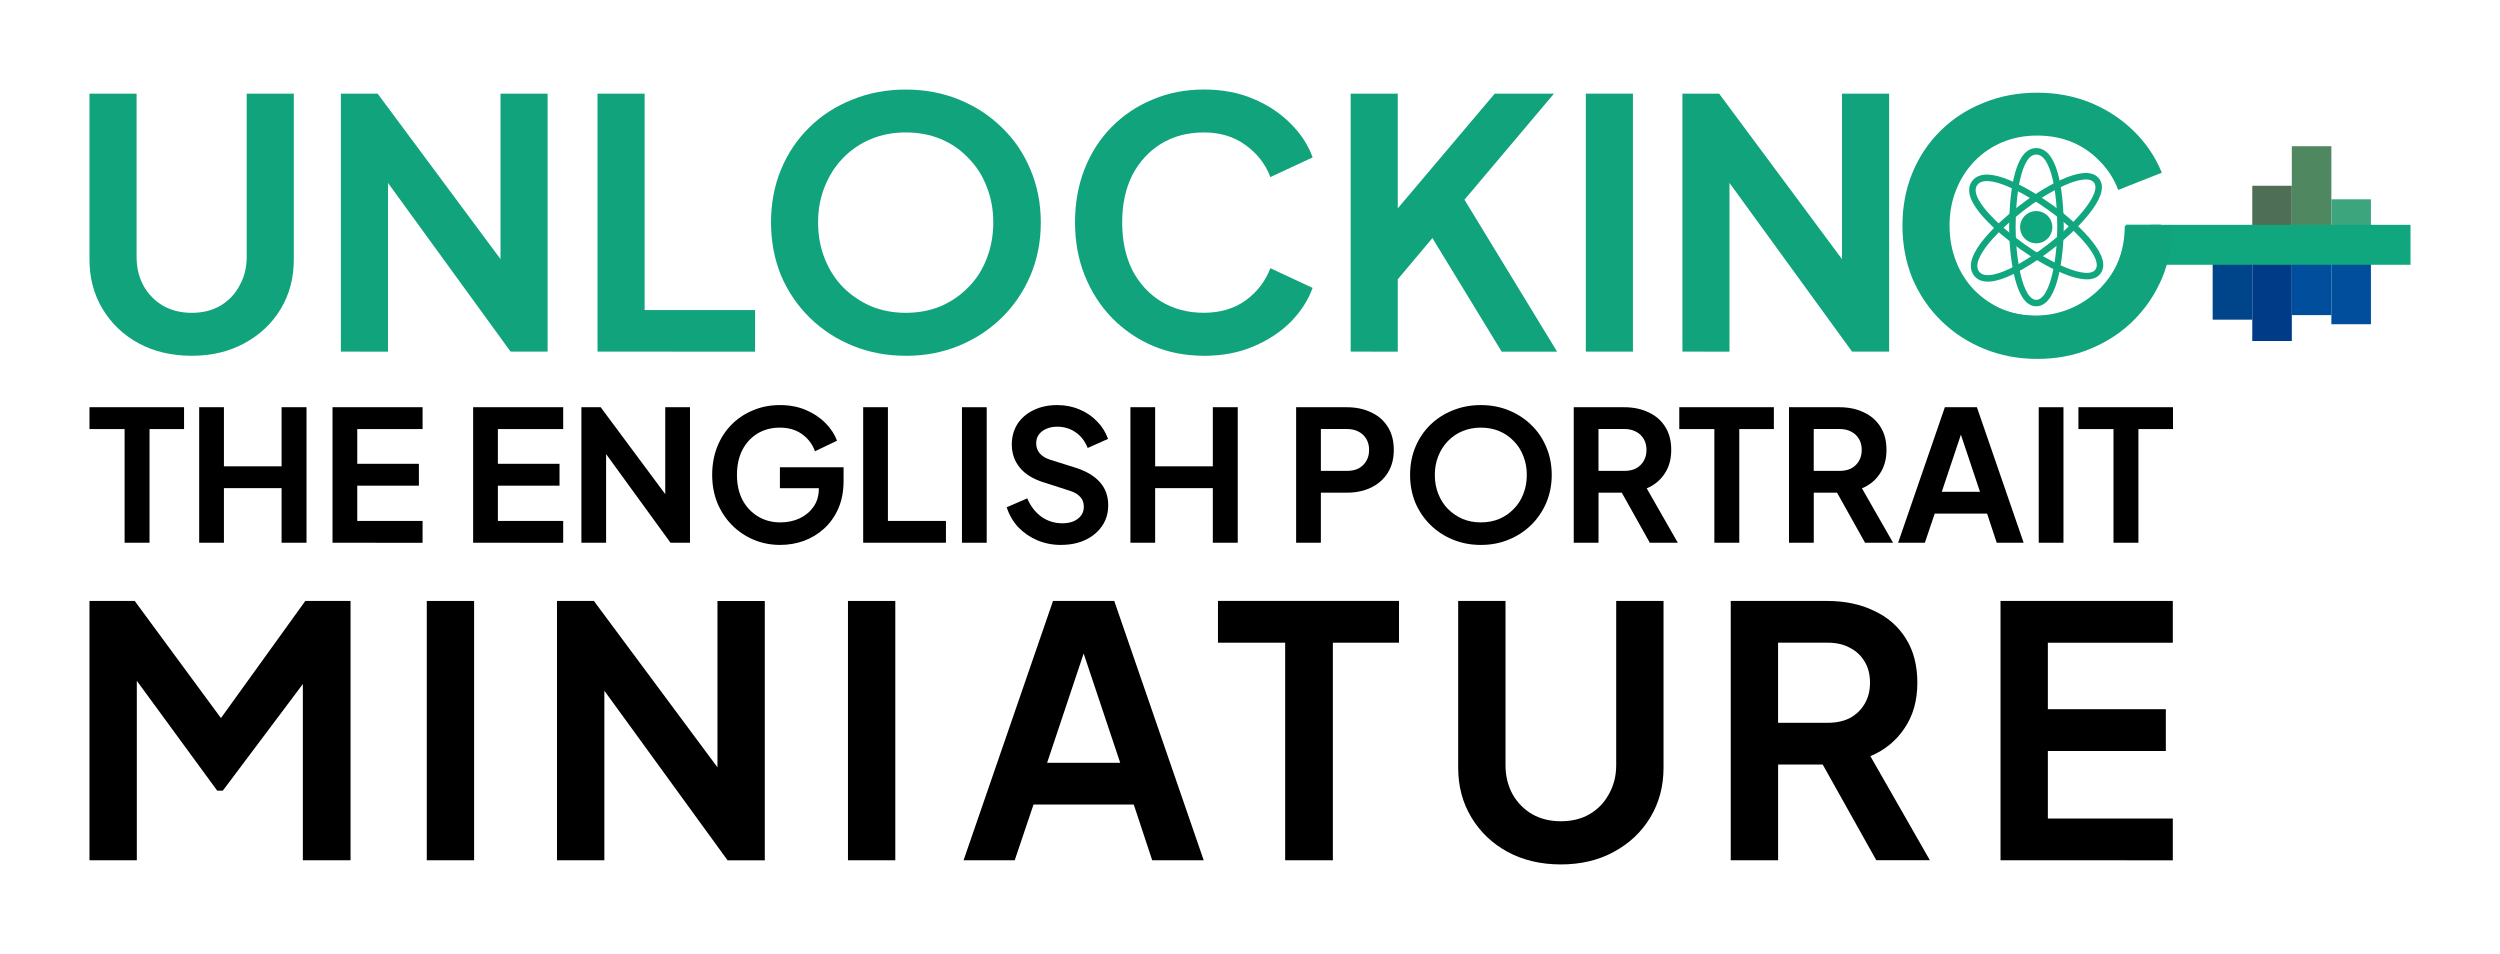 <?xml version="1.0" encoding="UTF-8" standalone="no"?>
<svg
   xmlns:dc="http://purl.org/dc/elements/1.1/"
   xmlns:cc="http://creativecommons.org/ns#"
   xmlns:rdf="http://www.w3.org/1999/02/22-rdf-syntax-ns#"
   xmlns:svg="http://www.w3.org/2000/svg"
   xmlns="http://www.w3.org/2000/svg"
   preserveAspectRatio="xMidyMid meet"
   viewBox="0 0 55.878 21.321"
   version="1.1"
   id="svg1503">
  <defs
     id="defs54" />
  <path
     id="path1300"
     style="font-style:normal;font-variant:normal;font-weight:bold;font-stretch:normal;font-size:8.5px;line-height:1.3;font-family:'Plus Jakarta Sans';-inkscape-font-specification:'Plus Jakarta Sans Bold';letter-spacing:0px;word-spacing:0px;fill:#000000;fill-opacity:1;stroke:none;stroke-width:0.364"
     d="m 2,19.228 v -5.796 h 1.011 l 2.171,2.949 H 4.7 L 6.824,13.432 h 1.011 v 5.796 H 6.769 V 14.638 L 7.182,14.739 4.98,17.672 H 4.855 L 2.708,14.739 3.058,14.638 v 4.59 z" />
  <path
     id="path1302"
     style="font-style:normal;font-variant:normal;font-weight:bold;font-stretch:normal;font-size:8.5px;line-height:1.3;font-family:'Plus Jakarta Sans';-inkscape-font-specification:'Plus Jakarta Sans Bold';letter-spacing:0px;word-spacing:0px;fill:#000000;fill-opacity:1;stroke:none;stroke-width:0.364"
     d="m 9.539,19.228 v -5.796 h 1.058 v 5.796 z" />
  <path
     id="path1304"
     style="font-style:normal;font-variant:normal;font-weight:bold;font-stretch:normal;font-size:8.5px;line-height:1.3;font-family:'Plus Jakarta Sans';-inkscape-font-specification:'Plus Jakarta Sans Bold';letter-spacing:0px;word-spacing:0px;fill:#000000;fill-opacity:1;stroke:none;stroke-width:0.364"
     d="m 12.449,19.228 v -5.796 h 0.825 l 3.19,4.295 -0.428,0.086 v -4.38 h 1.058 v 5.796 h -0.832 l -3.143,-4.326 0.389,-0.086 v 4.411 z" />
  <path
     id="path1306"
     style="font-style:normal;font-variant:normal;font-weight:bold;font-stretch:normal;font-size:8.5px;line-height:1.3;font-family:'Plus Jakarta Sans';-inkscape-font-specification:'Plus Jakarta Sans Bold';letter-spacing:0px;word-spacing:0px;fill:#000000;fill-opacity:1;stroke:none;stroke-width:0.364"
     d="m 18.953,19.228 v -5.796 h 1.058 v 5.796 z" />
  <path
     id="path1308"
     style="font-style:normal;font-variant:normal;font-weight:bold;font-stretch:normal;font-size:8.5px;line-height:1.3;font-family:'Plus Jakarta Sans';-inkscape-font-specification:'Plus Jakarta Sans Bold';letter-spacing:0px;word-spacing:0px;fill:#000000;fill-opacity:1;stroke:none;stroke-width:0.364"
     d="m 21.537,19.228 1.999,-5.796 h 1.369 l 1.999,5.796 h -1.151 l -0.412,-1.245 h -2.241 l -0.42,1.245 z m 1.867,-2.178 h 1.634 l -0.965,-2.886 h 0.296 z" />
  <path
     id="path1310"
     style="font-style:normal;font-variant:normal;font-weight:bold;font-stretch:normal;font-size:8.5px;line-height:1.3;font-family:'Plus Jakarta Sans';-inkscape-font-specification:'Plus Jakarta Sans Bold';letter-spacing:0px;word-spacing:0px;fill:#000000;fill-opacity:1;stroke:none;stroke-width:0.364"
     d="m 28.725,19.228 v -4.863 h -1.502 v -0.934 h 4.046 v 0.934 h -1.478 v 4.863 z" />
  <path
     id="path1312"
     style="font-style:normal;font-variant:normal;font-weight:bold;font-stretch:normal;font-size:8.5px;line-height:1.3;font-family:'Plus Jakarta Sans';-inkscape-font-specification:'Plus Jakarta Sans Bold';letter-spacing:0px;word-spacing:0px;fill:#000000;fill-opacity:1;stroke:none;stroke-width:0.364"
     d="m 34.887,19.321 q -0.669,0 -1.19,-0.28 -0.513,-0.28 -0.809,-0.77 -0.296,-0.49 -0.296,-1.113 v -3.727 h 1.058 v 3.672 q 0,0.358 0.156,0.646 0.163,0.288 0.443,0.451 0.28,0.156 0.638,0.156 0.366,0 0.638,-0.156 0.28,-0.163 0.436,-0.451 0.163,-0.288 0.163,-0.646 v -3.672 h 1.058 v 3.727 q 0,0.622 -0.296,1.113 -0.296,0.49 -0.817,0.77 -0.513,0.28 -1.183,0.28 z" />
  <path
     id="path1314"
     style="font-style:normal;font-variant:normal;font-weight:bold;font-stretch:normal;font-size:8.5px;line-height:1.3;font-family:'Plus Jakarta Sans';-inkscape-font-specification:'Plus Jakarta Sans Bold';letter-spacing:0px;word-spacing:0px;fill:#000000;fill-opacity:1;stroke:none;stroke-width:0.364"
     d="m 38.684,19.228 v -5.796 h 2.155 q 0.591,0 1.043,0.218 0.459,0.21 0.716,0.622 0.257,0.405 0.257,0.988 0,0.599 -0.288,1.019 -0.28,0.42 -0.762,0.622 l 1.33,2.326 h -1.198 l -1.424,-2.544 0.685,0.405 h -1.455 v 2.14 z m 1.058,-3.073 h 1.113 q 0.288,0 0.498,-0.109 0.21,-0.117 0.327,-0.319 0.117,-0.202 0.117,-0.467 0,-0.272 -0.117,-0.467 -0.117,-0.202 -0.327,-0.311 -0.21,-0.117 -0.498,-0.117 h -1.113 z" />
  <path
     id="path1316"
     style="font-style:normal;font-variant:normal;font-weight:bold;font-stretch:normal;font-size:8.5px;line-height:1.3;font-family:'Plus Jakarta Sans';-inkscape-font-specification:'Plus Jakarta Sans Bold';letter-spacing:0px;word-spacing:0px;fill:#000000;fill-opacity:1;stroke:none;stroke-width:0.364"
     d="m 44.714,19.228 v -5.796 h 3.851 v 0.934 h -2.793 v 1.486 h 2.637 v 0.934 h -2.637 v 1.509 h 2.793 v 0.934 z" />
  <path
     id="path1318"
     style="font-style:normal;font-variant:normal;font-weight:bold;font-stretch:normal;font-size:10.824px;line-height:1.3;font-family:'Plus Jakarta Sans';-inkscape-font-specification:'Plus Jakarta Sans Bold';letter-spacing:0px;word-spacing:0px;fill:#000000;fill-opacity:1;stroke:none;stroke-width:0.376"
     d="M 2.785,12.131 V 9.59 H 2 V 9.102 H 4.114 V 9.59 H 3.342 v 2.541 z" />
  <path
     id="path1320"
     style="font-style:normal;font-variant:normal;font-weight:bold;font-stretch:normal;font-size:10.824px;line-height:1.3;font-family:'Plus Jakarta Sans';-inkscape-font-specification:'Plus Jakarta Sans Bold';letter-spacing:0px;word-spacing:0px;fill:#000000;fill-opacity:1;stroke:none;stroke-width:0.376"
     d="M 4.452,12.131 V 9.102 h 0.553 v 1.321 h 1.289 V 9.102 H 6.851 V 12.131 H 6.294 v -1.22 h -1.289 v 1.22 z" />
  <path
     id="path1322"
     style="font-style:normal;font-variant:normal;font-weight:bold;font-stretch:normal;font-size:10.824px;line-height:1.3;font-family:'Plus Jakarta Sans';-inkscape-font-specification:'Plus Jakarta Sans Bold';letter-spacing:0px;word-spacing:0px;fill:#000000;fill-opacity:1;stroke:none;stroke-width:0.376"
     d="M 7.432,12.131 V 9.102 h 2.013 v 0.488 h -1.46 v 0.777 h 1.378 v 0.488 H 7.985 v 0.789 h 1.46 v 0.488 z" />
  <path
     id="path1324"
     style="font-style:normal;font-variant:normal;font-weight:bold;font-stretch:normal;font-size:10.824px;line-height:1.3;font-family:'Plus Jakarta Sans';-inkscape-font-specification:'Plus Jakarta Sans Bold';letter-spacing:0px;word-spacing:0px;fill:#000000;fill-opacity:1;stroke:none;stroke-width:0.376"
     d="M 10.575,12.131 V 9.102 h 2.013 v 0.488 h -1.46 v 0.777 h 1.378 v 0.488 h -1.378 v 0.789 h 1.46 v 0.488 z" />
  <path
     id="path1326"
     style="font-style:normal;font-variant:normal;font-weight:bold;font-stretch:normal;font-size:10.824px;line-height:1.3;font-family:'Plus Jakarta Sans';-inkscape-font-specification:'Plus Jakarta Sans Bold';letter-spacing:0px;word-spacing:0px;fill:#000000;fill-opacity:1;stroke:none;stroke-width:0.376"
     d="M 12.995,12.131 V 9.102 h 0.431 l 1.667,2.244 -0.224,0.045 V 9.102 h 0.553 v 3.029 h -0.435 l -1.643,-2.261 0.203,-0.045 v 2.305 z" />
  <path
     id="path1328"
     style="font-style:normal;font-variant:normal;font-weight:bold;font-stretch:normal;font-size:10.824px;line-height:1.3;font-family:'Plus Jakarta Sans';-inkscape-font-specification:'Plus Jakarta Sans Bold';letter-spacing:0px;word-spacing:0px;fill:#000000;fill-opacity:1;stroke:none;stroke-width:0.376"
     d="m 17.443,12.18 q -0.325,0 -0.602,-0.118 -0.276,-0.118 -0.484,-0.329 -0.207,-0.211 -0.325,-0.496 -0.114,-0.285 -0.114,-0.622 0,-0.337 0.11,-0.622 0.114,-0.289 0.317,-0.496 0.207,-0.211 0.484,-0.325 0.276,-0.118 0.602,-0.118 0.325,0 0.581,0.11 0.26,0.11 0.439,0.293 0.179,0.179 0.256,0.394 L 18.216,10.086 Q 18.13,9.85 17.927,9.704 17.724,9.558 17.431,9.558 q -0.285,0 -0.504,0.134 -0.215,0.134 -0.337,0.37 -0.118,0.236 -0.118,0.553 0,0.317 0.122,0.557 0.126,0.236 0.346,0.37 0.22,0.134 0.504,0.134 0.232,0 0.427,-0.089 0.195,-0.094 0.313,-0.26 0.118,-0.171 0.118,-0.403 v -0.232 l 0.252,0.22 h -1.122 v -0.468 h 1.423 v 0.305 q 0,0.35 -0.118,0.618 -0.118,0.268 -0.321,0.451 -0.199,0.179 -0.451,0.272 -0.252,0.089 -0.52,0.089 z" />
  <path
     id="path1330"
     style="font-style:normal;font-variant:normal;font-weight:bold;font-stretch:normal;font-size:10.824px;line-height:1.3;font-family:'Plus Jakarta Sans';-inkscape-font-specification:'Plus Jakarta Sans Bold';letter-spacing:0px;word-spacing:0px;fill:#000000;fill-opacity:1;stroke:none;stroke-width:0.376"
     d="M 19.293,12.131 V 9.102 h 0.553 v 2.541 h 1.297 v 0.488 z" />
  <path
     id="path1332"
     style="font-style:normal;font-variant:normal;font-weight:bold;font-stretch:normal;font-size:10.824px;line-height:1.3;font-family:'Plus Jakarta Sans';-inkscape-font-specification:'Plus Jakarta Sans Bold';letter-spacing:0px;word-spacing:0px;fill:#000000;fill-opacity:1;stroke:none;stroke-width:0.376"
     d="M 21.501,12.131 V 9.102 h 0.553 v 3.029 z" />
  <path
     id="path1334"
     style="font-style:normal;font-variant:normal;font-weight:bold;font-stretch:normal;font-size:10.824px;line-height:1.3;font-family:'Plus Jakarta Sans';-inkscape-font-specification:'Plus Jakarta Sans Bold';letter-spacing:0px;word-spacing:0px;fill:#000000;fill-opacity:1;stroke:none;stroke-width:0.376"
     d="m 23.717,12.18 q -0.289,0 -0.537,-0.106 -0.244,-0.106 -0.423,-0.293 -0.175,-0.191 -0.256,-0.443 l 0.459,-0.199 q 0.11,0.26 0.317,0.411 0.207,0.146 0.468,0.146 0.146,0 0.252,-0.045 0.11,-0.049 0.167,-0.13 0.061,-0.081 0.061,-0.195 0,-0.134 -0.081,-0.22 -0.077,-0.089 -0.236,-0.138 l -0.581,-0.187 q -0.354,-0.11 -0.533,-0.329 -0.179,-0.22 -0.179,-0.516 0,-0.26 0.126,-0.459 0.13,-0.199 0.358,-0.309 0.232,-0.114 0.529,-0.114 0.272,0 0.5,0.098 0.228,0.094 0.39,0.264 0.167,0.167 0.248,0.394 L 24.311,10.013 Q 24.221,9.785 24.042,9.663 23.863,9.537 23.628,9.537 q -0.138,0 -0.244,0.049 -0.106,0.045 -0.167,0.13 -0.057,0.081 -0.057,0.195 0,0.126 0.081,0.224 0.081,0.094 0.248,0.146 l 0.557,0.175 q 0.362,0.118 0.541,0.325 0.183,0.207 0.183,0.512 0,0.26 -0.134,0.459 -0.134,0.199 -0.37,0.313 -0.236,0.114 -0.549,0.114 z" />
  <path
     id="path1336"
     style="font-style:normal;font-variant:normal;font-weight:bold;font-stretch:normal;font-size:10.824px;line-height:1.3;font-family:'Plus Jakarta Sans';-inkscape-font-specification:'Plus Jakarta Sans Bold';letter-spacing:0px;word-spacing:0px;fill:#000000;fill-opacity:1;stroke:none;stroke-width:0.376"
     d="M 25.266,12.131 V 9.102 h 0.553 v 1.321 h 1.289 V 9.102 h 0.557 v 3.029 h -0.557 v -1.22 h -1.289 v 1.22 z" />
  <path
     id="path1338"
     style="font-style:normal;font-variant:normal;font-weight:bold;font-stretch:normal;font-size:10.824px;line-height:1.3;font-family:'Plus Jakarta Sans';-inkscape-font-specification:'Plus Jakarta Sans Bold';letter-spacing:0px;word-spacing:0px;fill:#000000;fill-opacity:1;stroke:none;stroke-width:0.376"
     d="M 28.97,12.131 V 9.102 h 1.13 q 0.309,0 0.545,0.114 0.24,0.11 0.374,0.325 0.134,0.211 0.134,0.516 0,0.301 -0.138,0.516 -0.134,0.211 -0.37,0.325 -0.236,0.114 -0.545,0.114 h -0.577 v 1.118 z m 0.553,-1.606 h 0.586 q 0.15,0 0.26,-0.057 0.11,-0.061 0.171,-0.167 0.061,-0.106 0.061,-0.244 0,-0.142 -0.061,-0.244 -0.061,-0.106 -0.171,-0.163 -0.11,-0.061 -0.26,-0.061 h -0.586 z" />
  <path
     id="path1340"
     style="font-style:normal;font-variant:normal;font-weight:bold;font-stretch:normal;font-size:10.824px;line-height:1.3;font-family:'Plus Jakarta Sans';-inkscape-font-specification:'Plus Jakarta Sans Bold';letter-spacing:0px;word-spacing:0px;fill:#000000;fill-opacity:1;stroke:none;stroke-width:0.376"
     d="m 33.098,12.18 q -0.333,0 -0.622,-0.118 -0.289,-0.118 -0.504,-0.329 -0.215,-0.211 -0.337,-0.496 -0.118,-0.289 -0.118,-0.622 0,-0.337 0.118,-0.622 0.118,-0.285 0.333,-0.496 0.216,-0.211 0.504,-0.325 0.289,-0.118 0.626,-0.118 0.337,0 0.626,0.118 0.289,0.118 0.504,0.329 0.215,0.207 0.333,0.492 0.122,0.285 0.122,0.622 0,0.333 -0.122,0.622 -0.122,0.285 -0.337,0.496 -0.215,0.211 -0.504,0.329 -0.285,0.118 -0.622,0.118 z m 0,-0.504 q 0.224,0 0.411,-0.077 0.187,-0.081 0.325,-0.224 0.142,-0.142 0.215,-0.337 0.077,-0.195 0.077,-0.423 0,-0.228 -0.077,-0.419 -0.073,-0.195 -0.215,-0.337 Q 33.695,9.712 33.508,9.635 33.321,9.558 33.098,9.558 q -0.22,0 -0.407,0.077 -0.187,0.077 -0.329,0.224 -0.138,0.142 -0.215,0.337 -0.077,0.191 -0.077,0.419 0,0.228 0.077,0.423 0.077,0.195 0.215,0.337 0.142,0.142 0.329,0.224 0.187,0.077 0.407,0.077 z" />
  <path
     id="path1342"
     style="font-style:normal;font-variant:normal;font-weight:bold;font-stretch:normal;font-size:10.824px;line-height:1.3;font-family:'Plus Jakarta Sans';-inkscape-font-specification:'Plus Jakarta Sans Bold';letter-spacing:0px;word-spacing:0px;fill:#000000;fill-opacity:1;stroke:none;stroke-width:0.376"
     d="M 35.175,12.131 V 9.102 h 1.126 q 0.309,0 0.545,0.114 0.24,0.11 0.374,0.325 0.134,0.211 0.134,0.516 0,0.313 -0.15,0.533 -0.146,0.22 -0.398,0.325 l 0.695,1.216 h -0.626 l -0.744,-1.33 0.358,0.211 h -0.76 v 1.118 z m 0.553,-1.606 h 0.581 q 0.15,0 0.26,-0.057 0.11,-0.061 0.171,-0.167 0.061,-0.106 0.061,-0.244 0,-0.142 -0.061,-0.244 -0.061,-0.106 -0.171,-0.163 -0.11,-0.061 -0.26,-0.061 h -0.581 z" />
  <path
     id="path1344"
     style="font-style:normal;font-variant:normal;font-weight:bold;font-stretch:normal;font-size:10.824px;line-height:1.3;font-family:'Plus Jakarta Sans';-inkscape-font-specification:'Plus Jakarta Sans Bold';letter-spacing:0px;word-spacing:0px;fill:#000000;fill-opacity:1;stroke:none;stroke-width:0.376"
     d="M 38.318,12.131 V 9.59 H 37.534 V 9.102 h 2.114 v 0.488 h -0.773 v 2.541 z" />
  <path
     id="path1346"
     style="font-style:normal;font-variant:normal;font-weight:bold;font-stretch:normal;font-size:10.824px;line-height:1.3;font-family:'Plus Jakarta Sans';-inkscape-font-specification:'Plus Jakarta Sans Bold';letter-spacing:0px;word-spacing:0px;fill:#000000;fill-opacity:1;stroke:none;stroke-width:0.376"
     d="M 39.986,12.131 V 9.102 h 1.126 q 0.309,0 0.545,0.114 0.24,0.11 0.374,0.325 0.134,0.211 0.134,0.516 0,0.313 -0.15,0.533 -0.146,0.22 -0.398,0.325 l 0.695,1.216 h -0.626 l -0.744,-1.33 0.358,0.211 h -0.76 v 1.118 z m 0.553,-1.606 h 0.581 q 0.15,0 0.26,-0.057 0.11,-0.061 0.171,-0.167 0.061,-0.106 0.061,-0.244 0,-0.142 -0.061,-0.244 -0.061,-0.106 -0.171,-0.163 -0.11,-0.061 -0.26,-0.061 h -0.581 z" />
  <path
     id="path1348"
     style="font-style:normal;font-variant:normal;font-weight:bold;font-stretch:normal;font-size:10.824px;line-height:1.3;font-family:'Plus Jakarta Sans';-inkscape-font-specification:'Plus Jakarta Sans Bold';letter-spacing:0px;word-spacing:0px;fill:#000000;fill-opacity:1;stroke:none;stroke-width:0.376"
     d="m 42.425,12.131 1.045,-3.029 h 0.716 l 1.045,3.029 h -0.602 l -0.215,-0.651 h -1.171 l -0.22,0.651 z m 0.976,-1.139 h 0.854 L 43.751,9.484 h 0.155 z" />
  <path
     id="path1350"
     style="font-style:normal;font-variant:normal;font-weight:bold;font-stretch:normal;font-size:10.824px;line-height:1.3;font-family:'Plus Jakarta Sans';-inkscape-font-specification:'Plus Jakarta Sans Bold';letter-spacing:0px;word-spacing:0px;fill:#000000;fill-opacity:1;stroke:none;stroke-width:0.376"
     d="M 45.568,12.131 V 9.102 h 0.553 v 3.029 z" />
  <path
     id="path1352"
     style="font-style:normal;font-variant:normal;font-weight:bold;font-stretch:normal;font-size:10.824px;line-height:1.3;font-family:'Plus Jakarta Sans';-inkscape-font-specification:'Plus Jakarta Sans Bold';letter-spacing:0px;word-spacing:0px;fill:#000000;fill-opacity:1;stroke:none;stroke-width:0.376"
     d="M 47.239,12.131 V 9.59 H 46.455 V 9.102 h 2.114 v 0.488 h -0.773 v 2.541 z" />
  <path
     id="path1354"
     style="font-style:normal;font-variant:normal;font-weight:bold;font-stretch:normal;font-size:21.356px;line-height:1.3;font-family:'Plus Jakarta Sans';-inkscape-font-specification:'Plus Jakarta Sans Bold';letter-spacing:0px;word-spacing:0px;fill:#10a37c;fill-opacity:1;stroke:none;stroke-width:0.362"
     d="m 4.283,7.952 q -0.666,0 -1.184,-0.279 Q 2.588,7.395 2.294,6.907 2,6.42 2,5.8 V 2.093 h 1.053 v 3.653 q 0,0.356 0.155,0.642 0.163,0.286 0.441,0.449 0.279,0.155 0.635,0.155 0.364,0 0.635,-0.155 Q 5.197,6.675 5.351,6.389 5.514,6.102 5.514,5.746 V 2.093 h 1.053 v 3.708 q 0,0.619 -0.294,1.107 Q 5.978,7.395 5.46,7.673 4.949,7.952 4.283,7.952 Z" />
  <path
     id="path1356"
     style="font-style:normal;font-variant:normal;font-weight:bold;font-stretch:normal;font-size:21.356px;line-height:1.3;font-family:'Plus Jakarta Sans';-inkscape-font-specification:'Plus Jakarta Sans Bold';letter-spacing:0px;word-spacing:0px;fill:#10a37c;fill-opacity:1;stroke:none;stroke-width:0.362"
     d="M 7.619,7.859 V 2.093 H 8.44 L 11.613,6.365 11.187,6.451 V 2.093 H 12.24 V 7.859 H 11.412 L 8.285,3.556 8.672,3.471 v 4.389 z" />
  <path
     id="path1358"
     style="font-style:normal;font-variant:normal;font-weight:bold;font-stretch:normal;font-size:21.356px;line-height:1.3;font-family:'Plus Jakarta Sans';-inkscape-font-specification:'Plus Jakarta Sans Bold';letter-spacing:0px;word-spacing:0px;fill:#10a37c;fill-opacity:1;stroke:none;stroke-width:0.362"
     d="M 13.355,7.859 V 2.093 h 1.053 v 4.838 h 2.469 v 0.929 z" />
  <path
     id="path1360"
     style="font-style:normal;font-variant:normal;font-weight:bold;font-stretch:normal;font-size:21.356px;line-height:1.3;font-family:'Plus Jakarta Sans';-inkscape-font-specification:'Plus Jakarta Sans Bold';letter-spacing:0px;word-spacing:0px;fill:#10a37c;fill-opacity:1;stroke:none;stroke-width:0.362"
     d="m 20.243,7.952 q -0.635,0 -1.184,-0.224 -0.55,-0.224 -0.96,-0.627 -0.41,-0.402 -0.642,-0.944 -0.224,-0.55 -0.224,-1.184 0,-0.642 0.224,-1.184 0.224,-0.542 0.635,-0.944 0.41,-0.402 0.96,-0.619 0.55,-0.224 1.192,-0.224 0.642,0 1.192,0.224 0.55,0.224 0.96,0.627 0.41,0.395 0.635,0.937 0.232,0.542 0.232,1.184 0,0.635 -0.232,1.184 -0.232,0.542 -0.642,0.944 -0.41,0.402 -0.96,0.627 -0.542,0.224 -1.184,0.224 z m 0,-0.96 q 0.426,0 0.782,-0.147 0.356,-0.155 0.619,-0.426 0.271,-0.271 0.41,-0.642 0.147,-0.372 0.147,-0.805 0,-0.433 -0.147,-0.797 Q 21.915,3.803 21.644,3.533 21.381,3.254 21.025,3.107 20.669,2.96 20.243,2.96 q -0.418,0 -0.774,0.147 -0.356,0.147 -0.627,0.426 -0.263,0.271 -0.41,0.642 -0.147,0.364 -0.147,0.797 0,0.433 0.147,0.805 0.147,0.372 0.41,0.642 0.271,0.271 0.627,0.426 0.356,0.147 0.774,0.147 z" />
  <path
     id="path1362"
     style="font-style:normal;font-variant:normal;font-weight:bold;font-stretch:normal;font-size:21.356px;line-height:1.3;font-family:'Plus Jakarta Sans';-inkscape-font-specification:'Plus Jakarta Sans Bold';letter-spacing:0px;word-spacing:0px;fill:#10a37c;fill-opacity:1;stroke:none;stroke-width:0.362"
     d="m 26.908,7.952 q -0.619,0 -1.146,-0.224 Q 25.243,7.503 24.849,7.101 24.462,6.698 24.245,6.156 24.028,5.615 24.028,4.972 q 0,-0.642 0.209,-1.184 0.217,-0.55 0.604,-0.944 0.395,-0.402 0.921,-0.619 0.526,-0.224 1.146,-0.224 0.619,0 1.107,0.209 0.495,0.209 0.836,0.557 0.341,0.341 0.488,0.751 L 28.394,3.958 Q 28.231,3.525 27.844,3.246 27.457,2.96 26.908,2.96 q -0.542,0 -0.96,0.255 -0.41,0.255 -0.642,0.704 -0.224,0.449 -0.224,1.053 0,0.604 0.224,1.06 0.232,0.449 0.642,0.704 0.418,0.255 0.96,0.255 0.55,0 0.937,-0.279 Q 28.231,6.427 28.394,5.994 l 0.944,0.441 q -0.147,0.41 -0.488,0.759 -0.341,0.341 -0.836,0.55 -0.488,0.209 -1.107,0.209 z" />
  <path
     id="path1364"
     style="font-style:normal;font-variant:normal;font-weight:bold;font-stretch:normal;font-size:21.356px;line-height:1.3;font-family:'Plus Jakarta Sans';-inkscape-font-specification:'Plus Jakarta Sans Bold';letter-spacing:0px;word-spacing:0px;fill:#10a37c;fill-opacity:1;stroke:none;stroke-width:0.362"
     d="M 30.189,7.859 V 2.093 h 1.053 V 5.096 L 30.956,4.995 33.409,2.093 h 1.324 l -2.299,2.725 0.062,-0.743 2.307,3.785 H 33.564 L 32.016,5.321 31.242,6.242 v 1.618 z" />
  <path
     id="path1366"
     style="font-style:normal;font-variant:normal;font-weight:bold;font-stretch:normal;font-size:21.356px;line-height:1.3;font-family:'Plus Jakarta Sans';-inkscape-font-specification:'Plus Jakarta Sans Bold';letter-spacing:0px;word-spacing:0px;fill:#10a37c;fill-opacity:1;stroke:none;stroke-width:0.362"
     d="M 35.445,7.859 V 2.093 h 1.053 v 5.766 z" />
  <path
     id="path1368"
     style="font-style:normal;font-variant:normal;font-weight:bold;font-stretch:normal;font-size:21.356px;line-height:1.3;font-family:'Plus Jakarta Sans';-inkscape-font-specification:'Plus Jakarta Sans Bold';letter-spacing:0px;word-spacing:0px;fill:#10a37c;fill-opacity:1;stroke:none;stroke-width:0.362"
     d="M 37.604,7.859 V 2.093 h 0.82 l 3.173,4.273 -0.426,0.085 V 2.093 h 1.053 v 5.766 h -0.828 l -3.127,-4.303 0.387,-0.085 v 4.389 z" />
  <path
     style="opacity:1;fill:#004489;fill-opacity:1;stroke:none;stroke-width:0.129;stroke-linecap:round;stroke-miterlimit:4;stroke-dasharray:none;stroke-dashoffset:0;stroke-opacity:1"
     d="m 49.456,7.145 h 0.884 v -1.701 h -0.884 z"
     id="path1370" />
  <path
     style="opacity:1;fill:#003b88;fill-opacity:1;stroke:none;stroke-width:0.145;stroke-linecap:round;stroke-miterlimit:4;stroke-dasharray:none;stroke-dashoffset:0;stroke-opacity:1"
     d="m 50.341,7.622 h 0.884 V 5.445 h -0.884 z"
     id="path1372" />
  <path
     style="opacity:1;fill:#004e9c;fill-opacity:1;stroke:none;stroke-width:0.125;stroke-linecap:round;stroke-miterlimit:4;stroke-dasharray:none;stroke-dashoffset:0;stroke-opacity:1"
     d="m 51.225,7.043 h 0.884 V 5.445 h -0.884 z"
     id="path1374" />
  <path
     style="opacity:1;fill:#004e9c;fill-opacity:1;stroke:none;stroke-width:0.132;stroke-linecap:round;stroke-miterlimit:4;stroke-dasharray:none;stroke-dashoffset:0;stroke-opacity:1"
     d="m 52.109,7.247 h 0.884 V 5.445 h -0.884 z"
     id="path1376" />
  <path
     style="opacity:1;fill:#4e6e55;fill-opacity:1;stroke:none;stroke-width:0.112;stroke-linecap:round;stroke-miterlimit:4;stroke-dasharray:none;stroke-dashoffset:0;stroke-opacity:1"
     d="m 50.341,4.152 h 0.884 v 1.293 h -0.884 z"
     id="path1378" />
  <path
     style="opacity:1;fill:#4f8760;fill-opacity:1;stroke:none;stroke-width:0.145;stroke-linecap:round;stroke-miterlimit:4;stroke-dasharray:none;stroke-dashoffset:0;stroke-opacity:1"
     d="m 51.225,3.268 h 0.884 v 2.177 h -0.884 z"
     id="path1380" />
  <path
     style="opacity:1;fill:#3ca57e;fill-opacity:1;stroke:none;stroke-width:0.098;stroke-linecap:round;stroke-miterlimit:4;stroke-dasharray:none;stroke-dashoffset:0;stroke-opacity:1"
     d="m 52.109,4.455 h 0.884 v 0.989 h -0.884 z"
     id="path1382" />
  <path
     style="opacity:1;fill:#10a67e;fill-opacity:1;stroke:none;stroke-width:0.451;stroke-linecap:round;stroke-miterlimit:4;stroke-dasharray:none;stroke-dashoffset:0;stroke-opacity:1"
     d="m 48.079,5.025 h 5.799 v 0.893 h -5.799 z"
     id="path1384" />
  <path
     id="path1386"
     d="m 47.91,5.021 c 0,1.338 -1.084,2.422 -2.422,2.422 -1.338,0 -2.422,-1.084 -2.422,-2.422 0,-0.669 0.271,-1.274 0.709,-1.713 0.438,-0.438 1.044,-0.709 1.713,-0.709 0.669,0 1.274,0.271 1.713,0.709 0.219,0.219 0.397,0.48 0.519,0.77"
     style="opacity:1;fill:none;fill-opacity:1;stroke:#10a67e;stroke-width:0.778;stroke-linecap:butt;stroke-miterlimit:4;stroke-dasharray:none;stroke-dashoffset:0;stroke-opacity:1" />
  <path
     id="path1388"
     style="font-style:normal;font-variant:normal;font-weight:bold;font-stretch:normal;font-size:21.356px;line-height:1.3;font-family:'Plus Jakarta Sans';-inkscape-font-specification:'Plus Jakarta Sans Bold';letter-spacing:0px;word-spacing:0px;fill:#10a37c;fill-opacity:1;stroke:none;stroke-width:0.362"
     d="m 48.552,5.043 c 0,0.423 -0.077,0.818 -0.232,1.184 -0.155,0.361 -0.369,0.676 -0.642,0.944 -0.273,0.268 -0.593,0.477 -0.96,0.627 -0.361,0.15 -0.756,0.224 -1.184,0.224 -0.423,0 -0.818,-0.075 -1.184,-0.224 C 43.982,7.648 43.662,7.439 43.389,7.171 43.115,6.903 42.901,6.588 42.746,6.227 42.597,5.86 42.522,5.466 42.522,5.043 c 0,-0.428 0.075,-0.823 0.224,-1.184 0.15,-0.361 0.361,-0.676 0.635,-0.944 0.273,-0.268 0.593,-0.475 0.96,-0.619 0.366,-0.15 0.764,-0.224 1.192,-0.224 0.428,0 0.826,0.075 1.192,0.224 0.366,0.15 0.686,0.359 0.96,0.627 0.273,0.263 0.485,0.575 0.635,0.937 L 47.344,4.245 C 47.251,3.998 47.114,3.784 46.934,3.603 46.758,3.417 46.552,3.275 46.315,3.177 46.077,3.079 45.817,3.03 45.533,3.03 c -0.279,0 -0.537,0.049 -0.774,0.147 -0.237,0.098 -0.446,0.24 -0.627,0.426 -0.175,0.181 -0.312,0.395 -0.41,0.642 -0.098,0.243 -0.147,0.508 -0.147,0.797 0,0.289 0.049,0.557 0.147,0.805 0.098,0.248 0.235,0.462 0.41,0.642 0.181,0.181 0.39,0.323 0.627,0.426 0.237,0.098 0.495,0.147 0.774,0.147 0.284,0 0.544,-0.049 0.782,-0.147 0.237,-0.103 0.444,-0.245 0.619,-0.426 0.181,-0.181 0.317,-0.395 0.41,-0.642 0.098,-0.248 0.147,-0.516 0.147,-0.805 z" />
  <path
     style="opacity:1;fill:#10a67e;fill-opacity:1;stroke:none;stroke-width:1.057;stroke-linecap:butt;stroke-miterlimit:4;stroke-dasharray:none;stroke-dashoffset:0;stroke-opacity:1"
     d="m 45.872,5.078 a 0.36,0.36 0 0 1 -0.36,0.36 0.36,0.36 0 0 1 -0.36,-0.36 0.36,0.36 0 0 1 0.36,-0.36 0.36,0.36 0 0 1 0.36,0.36 z"
     id="path1390" />
  <path
     style="opacity:1;fill:none;fill-opacity:0.954;stroke:#10a67e;stroke-width:0.145;stroke-linecap:butt;stroke-miterlimit:4;stroke-dasharray:none;stroke-dashoffset:0;stroke-opacity:1"
     d="m 46.055,5.078 c 0,0.617 -0.129,1.687 -0.538,1.696 -0.409,0.009 -0.538,-1.079 -0.538,-1.696 10e-7,-0.617 0.093,-1.705 0.538,-1.696 0.445,0.009 0.538,1.079 0.538,1.696 z"
     id="path1392" />
  <path
     id="path1394"
     d="m 45.83,4.639 c 0.502,0.359 1.298,1.086 1.067,1.424 C 46.667,6.402 45.706,5.874 45.204,5.515 44.702,5.157 43.871,4.448 44.137,4.091 c 0.266,-0.357 1.191,0.19 1.693,0.548 z"
     style="opacity:1;fill:none;fill-opacity:0.954;stroke:#10a67e;stroke-width:0.145;stroke-linecap:butt;stroke-miterlimit:4;stroke-dasharray:none;stroke-dashoffset:0;stroke-opacity:1" />
  <path
     style="opacity:1;fill:none;fill-opacity:0.954;stroke:#10a67e;stroke-width:0.145;stroke-linecap:butt;stroke-miterlimit:4;stroke-dasharray:none;stroke-dashoffset:0;stroke-opacity:1"
     d="m 45.187,4.648 c 0.487,-0.378 1.412,-0.932 1.67,-0.615 0.258,0.318 -0.523,1.087 -1.01,1.465 -0.487,0.378 -1.404,0.972 -1.67,0.615 -0.266,-0.357 0.523,-1.087 1.01,-1.465 z"
     id="path1396" />
</svg>
